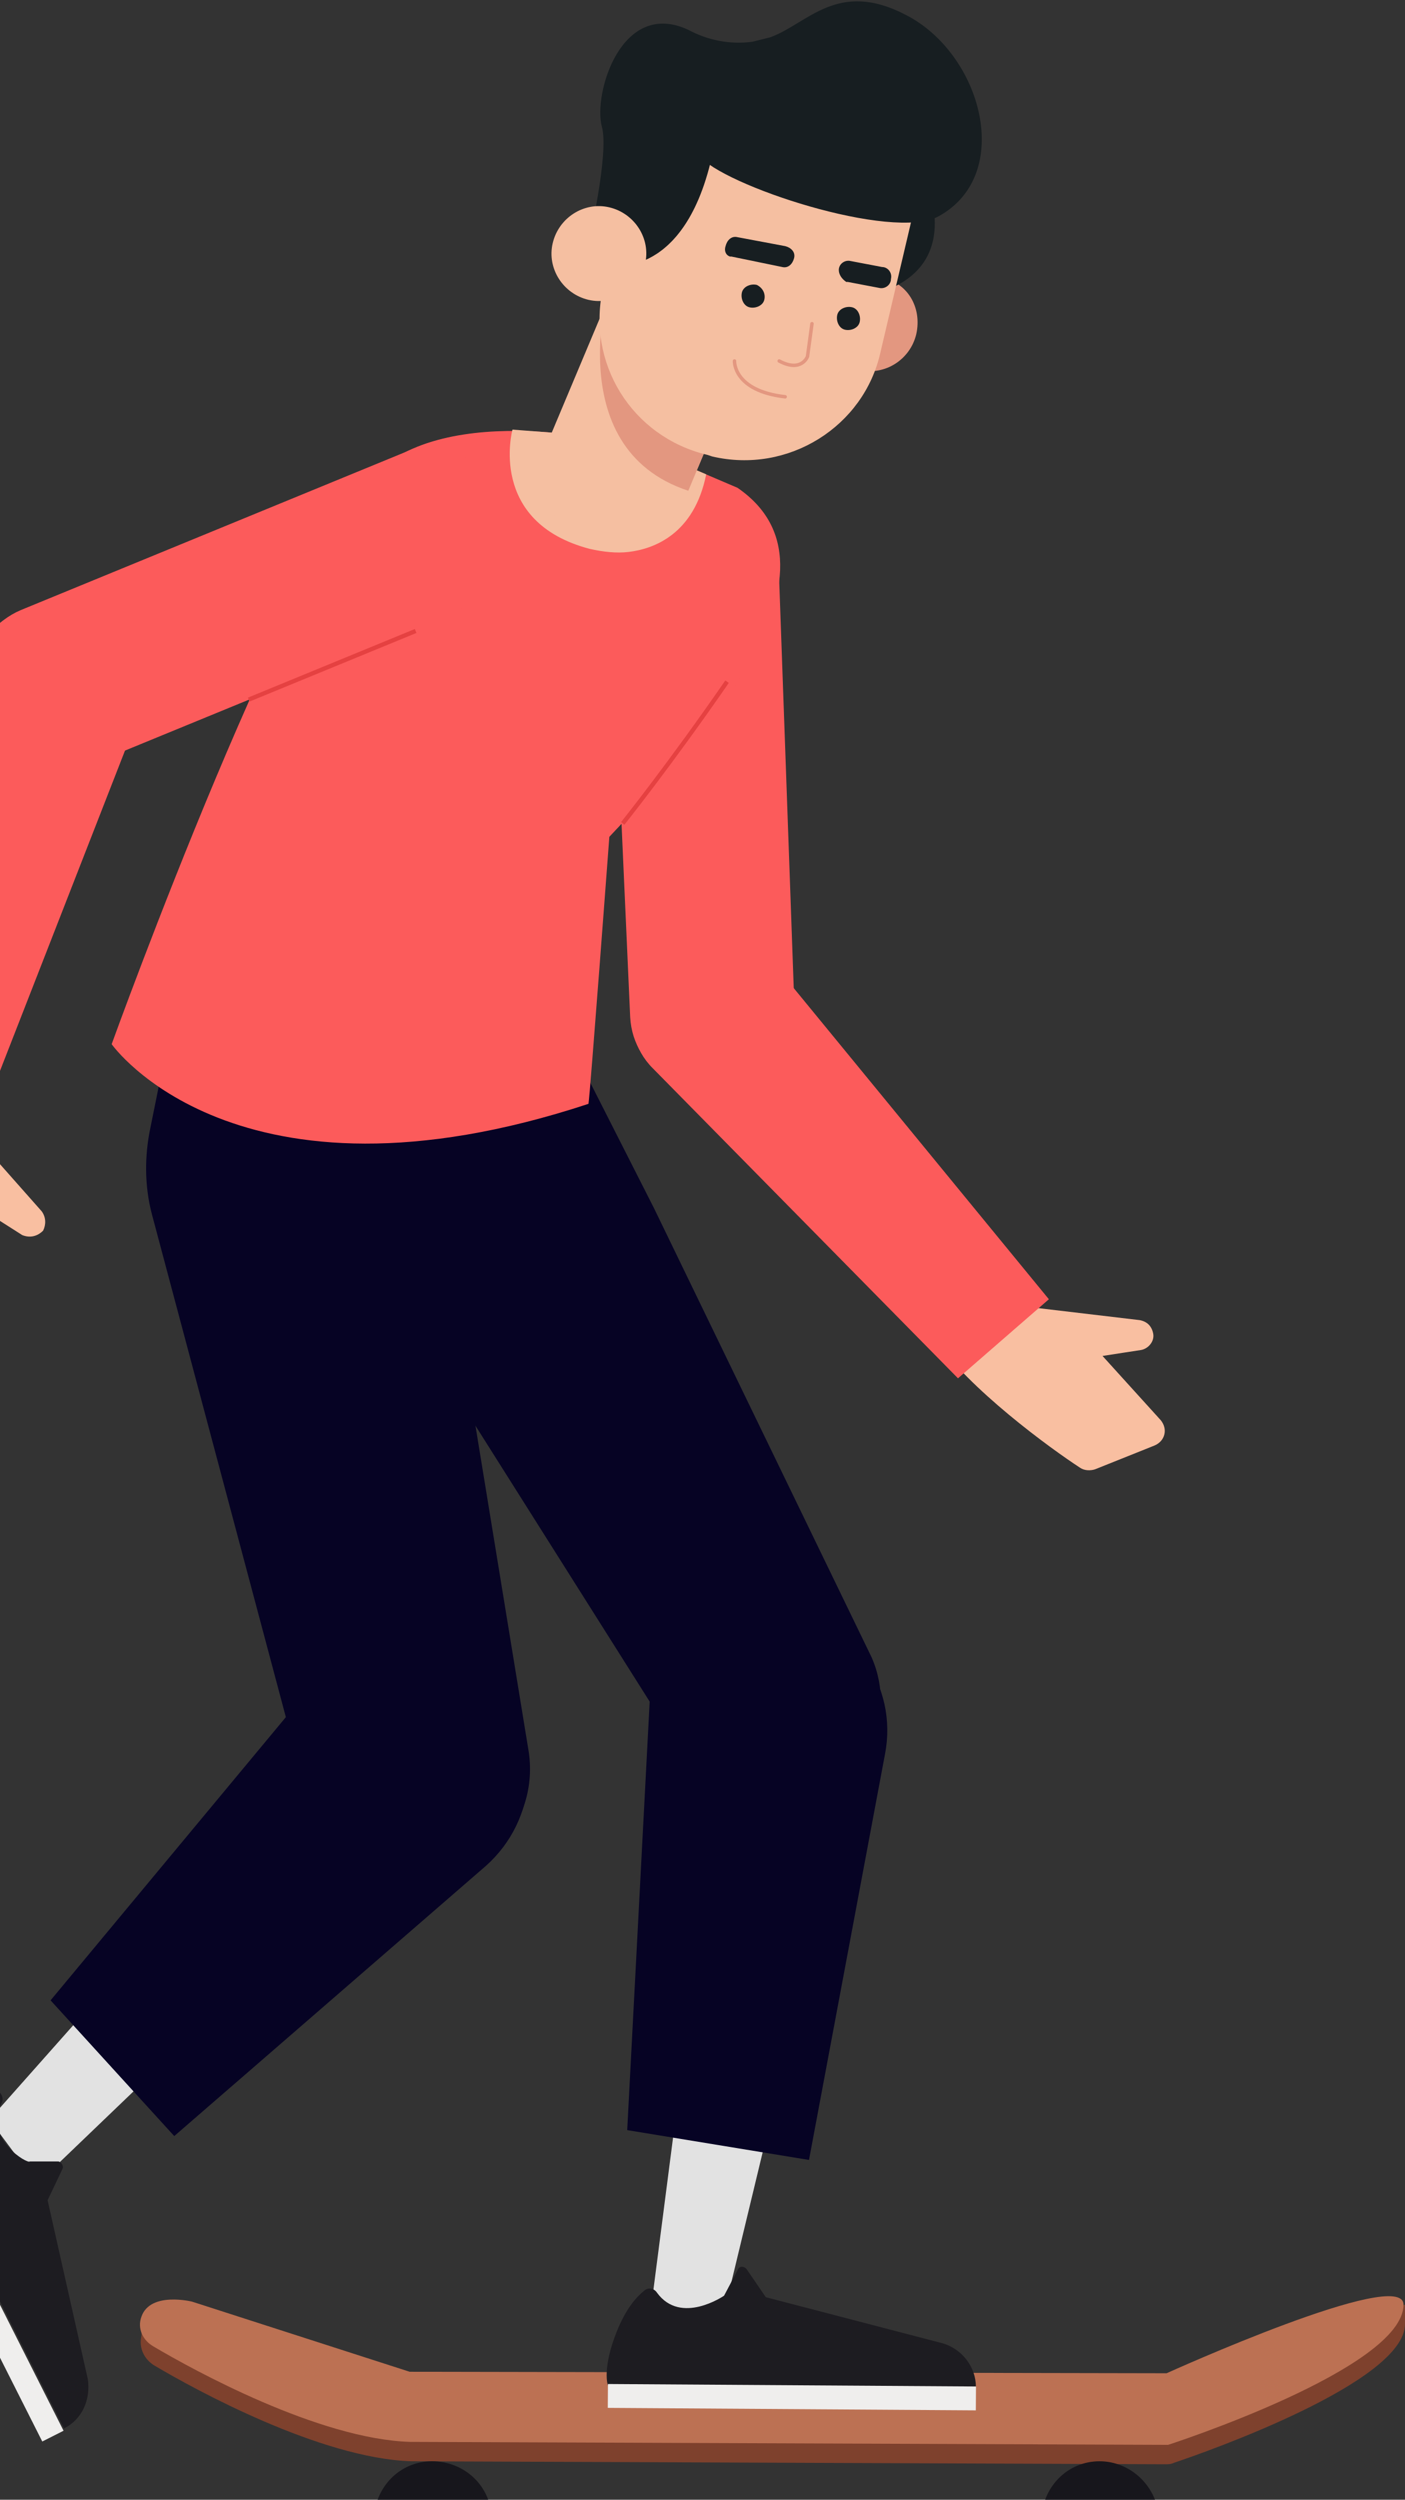 <svg width="248" height="441" viewBox="0 0 248 441" fill="none" xmlns="http://www.w3.org/2000/svg">
<rect x="0" y="0" width="248" height="441" fill="#333333" stroke="none"/>
<g clip-path="url(#clip0)">
<path d="M248.001 406.579V410L245.634 413.421V407.368L248.001 406.579Z" fill="#7E412D"/>
<path d="M24.971 409.474V413.684L28.127 415.789L29.179 410.789L24.971 409.474Z" fill="#7E412D"/>
<path d="M72.312 421.579L33.914 409.211C33.914 409.211 26.287 407.369 24.971 412.105C24.445 414.211 25.497 416.316 27.338 417.369C34.44 421.579 56.532 433.684 72.576 434.211L205.656 434.737C206.182 434.737 206.708 434.737 207.234 434.474C212.758 432.632 248 420.263 248 410C248 403.158 206.182 422.105 206.182 422.105L72.312 421.579Z" fill="#7E412D"/>
<path d="M72.312 418.421L33.914 406.053C33.914 406.053 26.549 404.211 24.971 408.684C24.183 410.79 25.235 412.895 27.076 413.947C34.177 418.158 56.269 430.263 72.312 430.789L206.182 431.316C206.182 431.316 247.737 417.895 247.737 406.579C247.737 399.737 205.919 418.684 205.919 418.684L72.312 418.421Z" fill="#BC7153"/>
<path d="M86.778 444.474C86.778 450.263 82.307 455 76.52 455C70.734 455 66 450.526 66 444.737C66 438.947 70.471 434.21 76.257 434.21C82.044 434.21 86.778 438.684 86.778 444.474Z" fill="#17161C"/>
<path d="M204.605 444.474C204.605 450.263 200.134 455 194.348 455C188.561 455 183.827 450.526 183.827 444.737C183.827 438.947 188.298 434.21 194.085 434.21C199.608 434.21 204.342 438.684 204.605 444.474Z" fill="#17161C"/>
<path d="M197.504 444.474C197.504 446.316 195.926 447.895 194.085 448.158C192.244 448.158 190.666 446.579 190.403 444.737C190.403 442.895 191.981 441.316 193.822 441.053C195.663 440.789 197.504 442.631 197.504 444.474Z" fill="#C6C6C6"/>
<path d="M-1.856 373.947L23.13 345.79L31.809 361.053L6.56 385.263L-1.856 373.947Z" fill="#E2E2E2"/>
<path d="M0.249 371.053C0.775 370.263 0.249 369.211 -0.54 368.684C-2.118 368.158 -5.011 367.368 -8.956 367.632C-16.058 368.421 -17.899 370.526 -17.899 370.526L11.295 428.421C14.451 426.842 16.029 423.421 15.503 419.737L8.402 388.158L11.032 382.632C11.295 382.105 10.769 381.316 10.243 381.316H5.246C4.983 381.842 -2.907 377.368 0.249 371.053Z" fill="#1D1C21"/>
<path d="M11.218 428.826L-18.067 370.807L-21.823 372.705L7.462 430.724L11.218 428.826Z" fill="#EFEEED"/>
<path d="M72.838 183.684L93.353 309.211C95.194 322.368 84.148 333.684 70.997 331.842C62.844 330.79 56.269 325 54.165 316.842L26.812 214.211C25.497 209.211 25.497 203.947 26.549 198.947L31.283 175.526L72.838 183.684Z" fill="#060324"/>
<path d="M54.428 298.158L8.928 352.895L30.757 376.842L85.725 329.211C94.93 321.053 95.983 307.105 87.829 297.895C79.15 287.632 63.107 287.632 54.428 298.158Z" fill="#060324"/>
<path d="M114.656 409.211L119.653 370.526L137.275 368.684L128.333 405.79L114.656 409.211Z" fill="#E2E2E2"/>
<path d="M115.971 404.474C115.445 403.684 114.393 403.421 113.604 404.211C112.289 405.263 110.448 407.369 108.87 411.316C106.24 417.895 107.292 420.79 107.292 420.79L172.255 421.053C172.255 417.632 169.888 414.474 166.469 413.421L135.171 405.263L131.752 400.263C131.226 399.737 130.437 399.737 130.174 400.526L127.807 405C127.807 405 120.18 410.263 115.971 404.474Z" fill="#1D1C21"/>
<path d="M172.273 421.019L107.31 420.579L107.282 424.79L172.244 425.23L172.273 421.019Z" fill="#EFEEED"/>
<path d="M36.544 227.895L115.445 213.158L90.986 165L33.388 170.526L36.544 227.895Z" fill="#060324"/>
<path d="M115.445 285.526L110.711 375.789L142.798 381.053L156.211 309.474C158.578 297.368 150.425 285.789 138.327 283.684C125.177 281.053 115.971 272.105 115.445 285.526Z" fill="#060324"/>
<path d="M115.445 213.158L153.844 292.368C158.578 303.158 152.529 315.263 141.22 318.158C133.33 320 124.914 316.579 120.705 309.737L59.688 213.158H115.445Z" fill="#060324"/>
<path d="M176.725 230L201.184 232.895C202.499 233.158 203.289 233.947 203.552 235.263C203.815 236.579 202.762 237.895 201.447 238.158L194.609 239.211L204.867 250.526C206.182 252.105 205.656 254.211 203.815 255L193.294 259.211C192.505 259.474 191.453 259.474 190.664 258.947C185.404 255.526 170.939 245 164.89 236.053L176.725 230Z" fill="#F9BFA1"/>
<path d="M107.818 103.158L111.237 179.474C111.763 188.947 121.757 195 130.173 190.79C134.907 188.684 140.167 181.053 140.167 176.053L137.537 102.368C137.537 94.21 130.962 87.632 122.809 87.632C114.393 87.368 107.555 94.474 107.818 103.158Z" fill="#FC5B5B"/>
<path d="M135.696 168.947L185.141 229.211L169.098 243.158L115.182 188.421C108.607 181.842 111.763 170.526 120.705 168.158C125.439 166.842 132.54 165.526 135.696 168.947Z" fill="#FC5B5B"/>
<path d="M114.13 79.211C114.13 79.211 83.621 70.526 68.104 81.842C52.587 93.158 19.711 184.211 19.711 184.211C19.711 184.211 41.54 215.263 103.873 194.737C104.136 193.421 107.555 147.632 107.555 147.632C118.338 136.053 152.792 101.579 130.173 86.053L114.13 79.211Z" fill="#FC5B5B"/>
<path d="M109.922 145.263C109.922 145.263 118.338 134.737 128.332 120.263" stroke="#E54141" stroke-width="0.75" stroke-miterlimit="10"/>
<path d="M-8.956 195.263L7.35 213.684C8.139 214.737 8.139 216.053 7.613 217.105C6.561 218.158 5.246 218.421 3.931 217.895L-1.855 214.21V229.474C-1.855 231.316 -3.959 232.895 -5.8 232.105L-16.321 228.421C-17.11 227.895 -17.636 227.105 -17.899 226.316C-19.74 220.263 -26.315 201.579 -21.844 192.105L-8.956 195.263Z" fill="#F9BFA1"/>
<path d="M74.153 78.684L3.668 107.632C-5.011 111.316 -7.378 122.632 -0.54 129.211C3.142 132.895 10.769 136.842 15.766 135L77.309 109.737C84.937 107.105 88.882 98.684 86.252 91.053C83.359 82.895 82.044 75.263 74.153 78.684Z" fill="#FC5B5B"/>
<path d="M24.445 126.316L-4.223 199.737L-25 192.368L-3.96 116.052C-1.592 107.105 9.717 104.21 16.292 110.789C19.711 113.947 26.023 121.842 24.445 126.316Z" fill="#FC5B5B"/>
<path d="M43.908 123.421L73.365 111.316" stroke="#E54141" stroke-width="0.75" stroke-miterlimit="10"/>
<path d="M97.298 76.316L90.46 75.79C90.46 75.79 85.989 92.105 104.136 96.842C106.503 97.368 108.87 97.632 110.974 97.368C115.445 96.842 122.546 94.211 124.65 83.684L120.968 82.105L97.298 76.316Z" fill="#F5BFA1"/>
<path d="M96.509 78.421L106.24 55.263L130.436 65.263L120.705 88.421C117.812 95 110.185 98.158 103.61 95.527C97.035 92.895 93.879 85 96.509 78.421Z" fill="#F5BFA1"/>
<path d="M107.818 48.947C107.818 48.947 98.35 78.948 121.494 86.579L127.543 72.105L107.818 48.947Z" fill="#E39780"/>
<path d="M161.734 58.947C160.682 63.421 156.211 66.316 151.74 65.263C147.269 64.211 144.376 59.737 145.428 55.263C146.48 50.79 150.951 47.895 155.422 48.947C160.156 49.737 162.786 54.211 161.734 58.947Z" fill="#E39780"/>
<path d="M163.575 32.369C163.575 32.369 170.939 48.684 152.266 52.369L149.11 50C149.11 50 145.691 33.421 155.422 26.579L163.575 32.369Z" fill="#171E21"/>
<path d="M125.702 80.526L124.913 80.263C111.5 77.105 103.347 63.947 106.503 50.526L112.815 23.421C113.604 20 117.023 17.895 120.442 18.684L152.266 26.053C158.315 27.369 162.26 33.684 160.682 39.737L155.422 62.105C152.529 75.263 139.116 83.684 125.702 80.526Z" fill="#F5BFA1"/>
<path d="M134.907 52.895C134.644 53.948 133.329 54.474 132.277 54.211C131.225 53.948 130.699 52.632 130.962 51.579C131.225 50.526 132.54 50 133.592 50.263C134.644 50.79 135.17 51.842 134.907 52.895Z" fill="#171E21"/>
<path d="M151.74 56.842C151.477 57.895 150.162 58.421 149.11 58.158C148.058 57.895 147.532 56.579 147.795 55.526C148.058 54.474 149.373 53.947 150.425 54.211C151.477 54.474 152.003 55.79 151.74 56.842Z" fill="#171E21"/>
<path d="M143.324 57.105L142.535 62.895C142.535 62.895 141.483 65.79 137.538 63.684" stroke="#E39780" stroke-width="0.612" stroke-miterlimit="10" stroke-linecap="round" stroke-linejoin="round"/>
<path d="M128.859 45.263H129.122L138.064 47.105C139.116 47.369 139.905 46.579 140.168 45.526C140.431 44.474 139.642 43.684 138.59 43.421L130.174 41.842C129.122 41.579 128.333 42.369 128.07 43.421C127.807 44.211 128.07 45 128.859 45.263Z" fill="#171E21"/>
<path d="M149.373 49.737H149.636L155.16 50.79C156.212 51.053 157.264 50.263 157.264 49.211C157.527 48.158 156.738 47.105 155.686 47.105L150.162 46.053C149.11 45.79 148.058 46.579 148.058 47.632C148.058 48.421 148.584 49.211 149.373 49.737Z" fill="#171E21"/>
<path d="M129.648 63.684C129.648 63.684 129.385 68.948 138.59 70" stroke="#E39780" stroke-width="0.612" stroke-miterlimit="10" stroke-linecap="round" stroke-linejoin="round"/>
<path d="M108.344 46.842C108.344 46.842 122.547 49.211 126.492 23.158L113.341 12.632L112.552 16.316L108.344 46.842Z" fill="#171E21"/>
<path d="M108.87 44.211L103.873 42.895C103.873 42.895 107.555 27.105 106.24 22.368C104.662 16.579 109.659 -0.263 121.494 5.263C124.913 7.105 128.858 7.895 132.803 7.368C133.855 7.105 134.907 6.842 135.96 6.579C142.535 4.211 147.795 -3.684 159.893 2.632C173.306 9.474 179.092 30.79 165.679 38.158C157.526 42.632 127.28 32.632 123.335 27.368L114.656 35.526L108.87 44.211Z" fill="#171E21"/>
<path d="M113.867 46.579C112.815 51.053 108.344 53.947 103.873 52.895C99.401 51.842 96.508 47.368 97.561 42.895C98.612 38.421 103.084 35.526 107.555 36.579C112.026 37.632 114.919 42.105 113.867 46.579Z" fill="#F5BFA1"/>
</g>
<defs>
<clipPath id="clip0">
<rect width="273" height="455" fill="white" transform="translate(-25)"/>
</clipPath>
</defs>
</svg>
